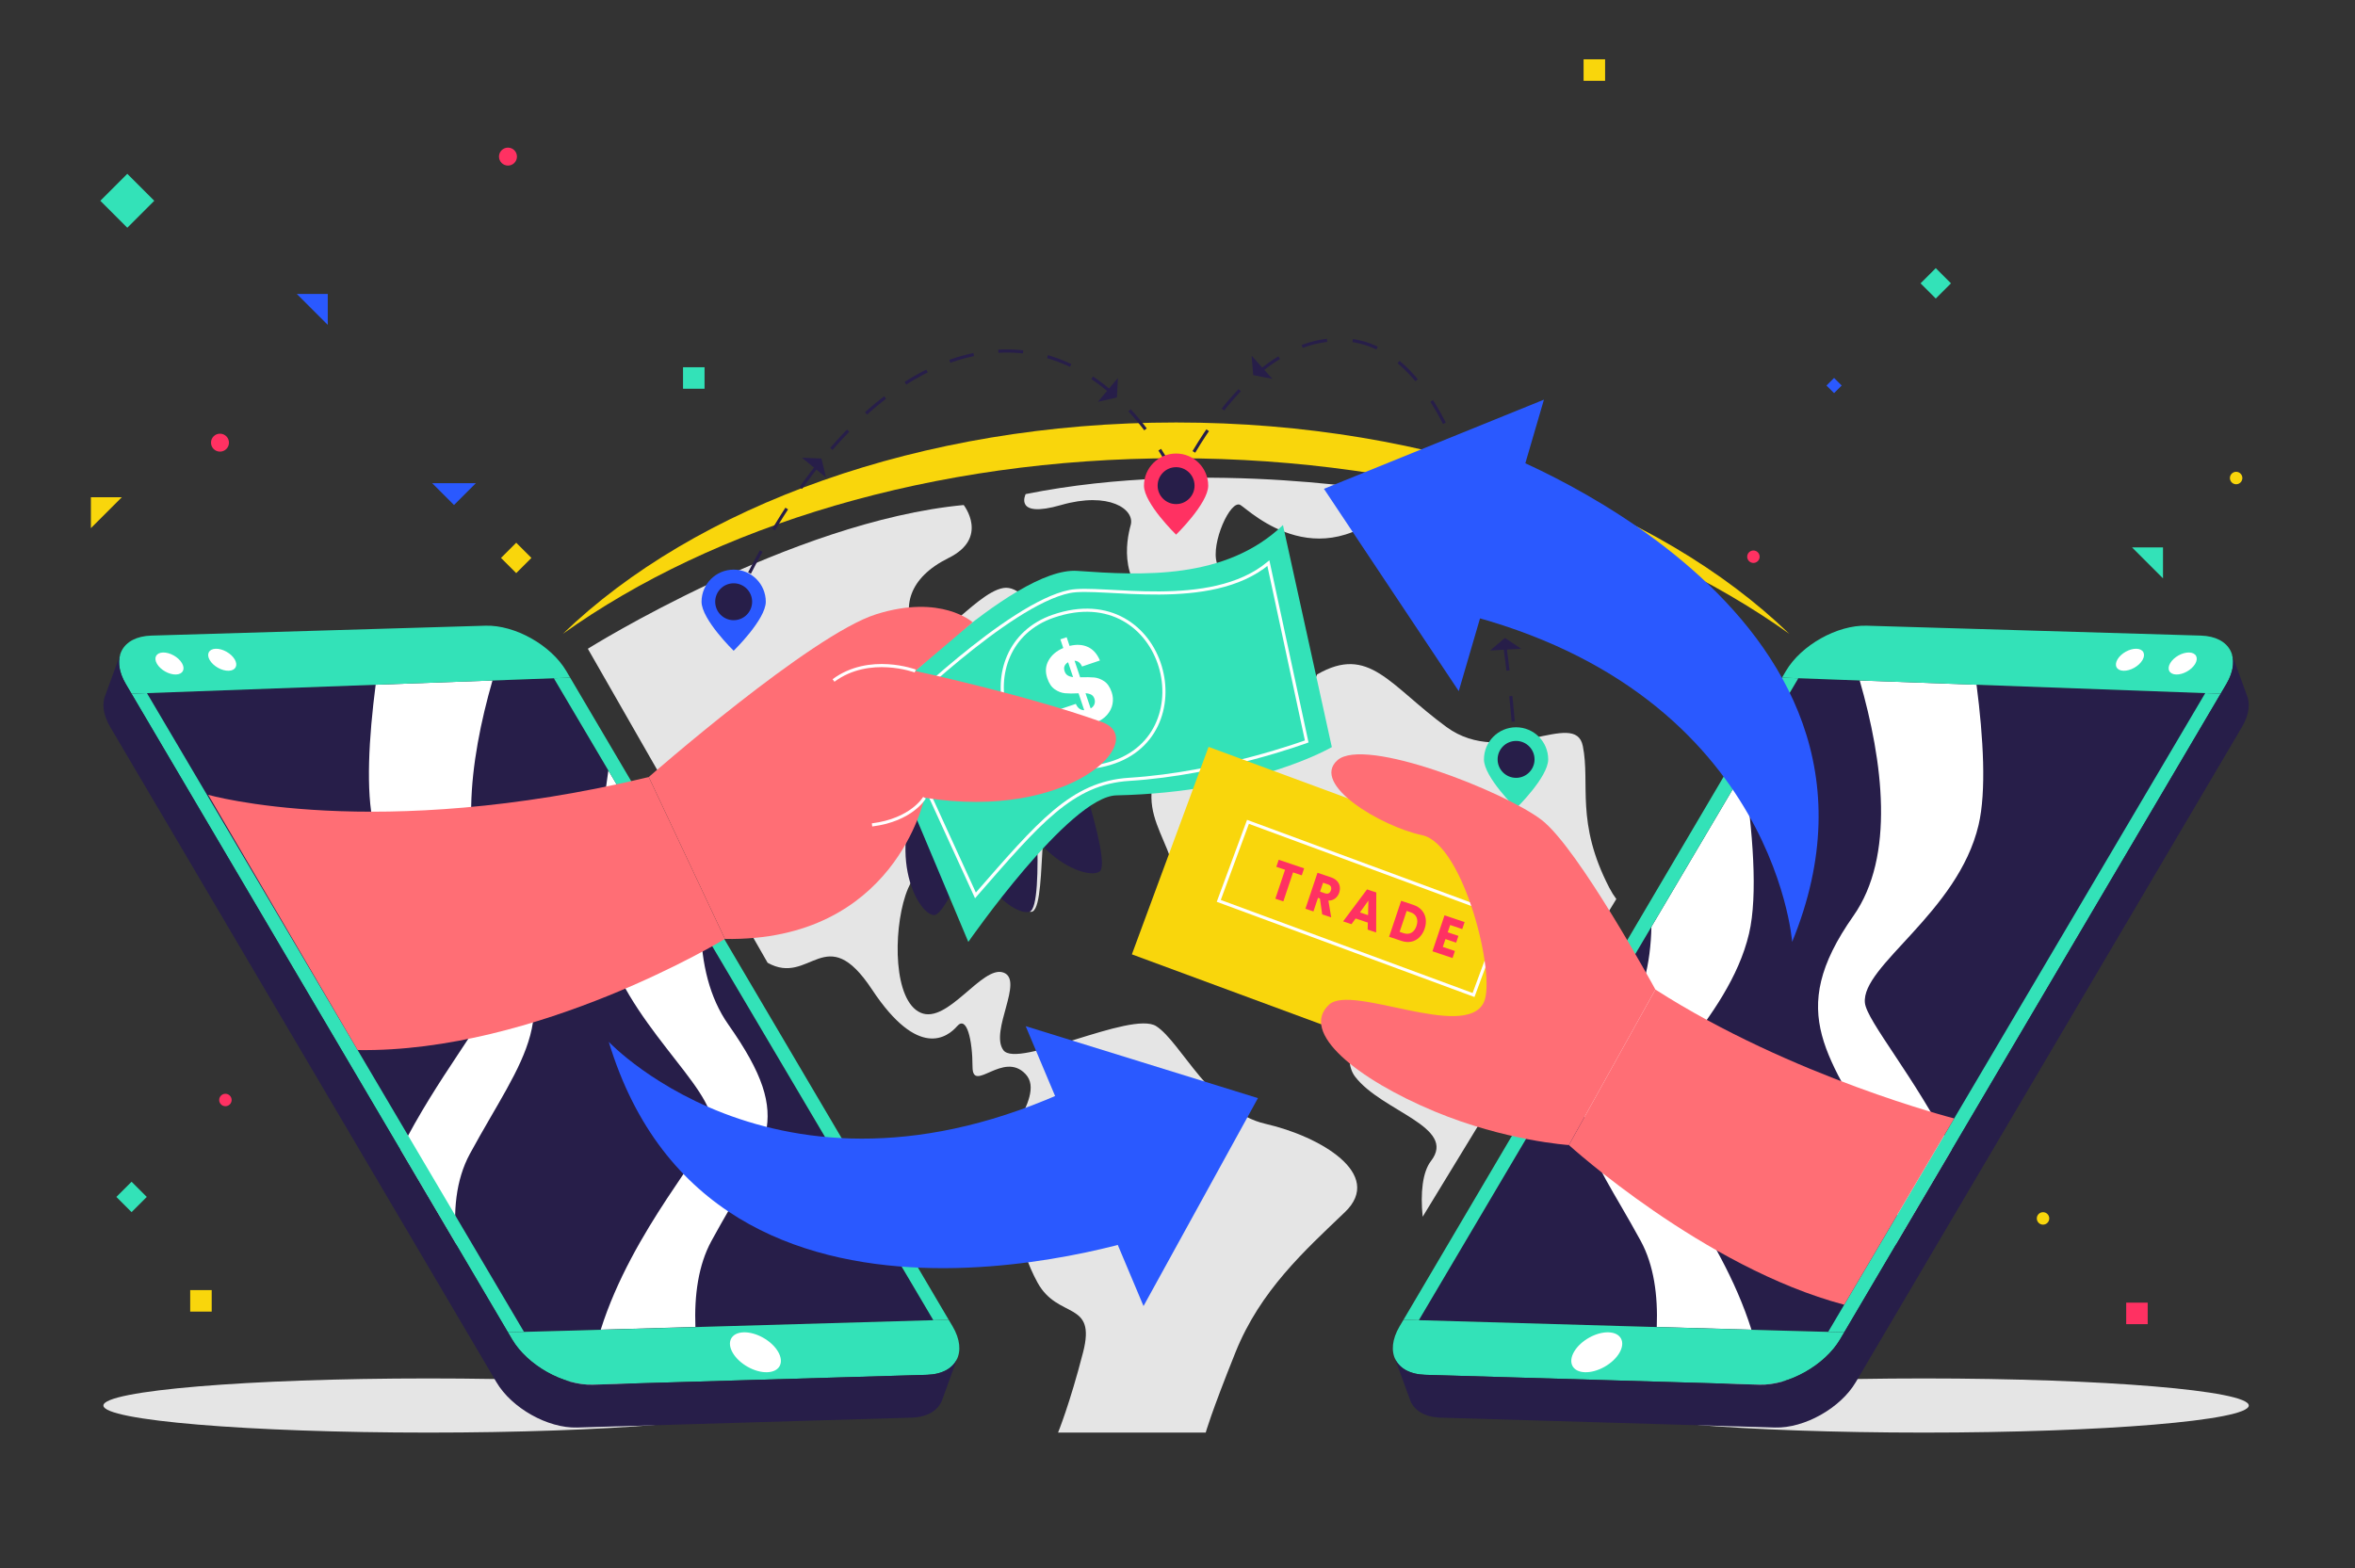 <svg width="713" height="475" viewBox="0 0 713 475" fill="none" xmlns="http://www.w3.org/2000/svg">
<rect x="0" y="0" width="713" height="475" fill="#333333" stroke="none"/>
<mask id="mask0_153_1975" style="mask-type:luminance" maskUnits="userSpaceOnUse" x="0" y="0" width="713" height="475">
<path d="M0 0H712.148V474.766H0V0Z" fill="white"/>
</mask>
<g mask="url(#mask0_153_1975)">
<path d="M310.533 149.632C310.533 149.632 306.771 157.114 321.257 152.943C335.743 148.773 343.657 154.234 342.329 159.016C341.002 163.798 338.242 177.991 352.393 184.793C366.545 191.595 370.278 176.387 368.412 170.468C366.545 164.549 372.556 151.104 375.561 152.943C378.566 154.782 400.661 176.786 424.924 149.632C424.924 149.632 365.942 138.462 310.533 149.632Z" fill="#E5E5E5"/>
</g>
<mask id="mask1_153_1975" style="mask-type:luminance" maskUnits="userSpaceOnUse" x="0" y="0" width="713" height="475">
<path d="M0 0H712.148V474.766H0V0Z" fill="white"/>
</mask>
<g mask="url(#mask1_153_1975)">
<path d="M433.242 351.605C430.698 354.884 429.995 361.276 430.729 368.482L489.358 272.263C488.628 271.299 487.929 270.192 487.267 268.917C476.922 248.999 481.52 237.471 479.22 225.943C476.922 214.414 455.305 232.86 437.952 220.178C420.599 207.497 414.507 195.167 398.76 204.253C398.76 204.253 396.814 210.265 386.832 218.673C381.496 223.167 356.4 221.212 352.395 228.441C340.9 249.192 359.522 254.604 356.074 277.14C352.625 299.677 402.207 277.711 413.702 280.648C425.196 283.585 402.207 315.456 410.254 326.037C418.3 336.617 441.289 341.228 433.242 351.605Z" fill="#E5E5E5"/>
</g>
<mask id="mask2_153_1975" style="mask-type:luminance" maskUnits="userSpaceOnUse" x="0" y="0" width="713" height="475">
<path d="M0 0H712.148V474.766H0V0Z" fill="white"/>
</mask>
<g mask="url(#mask2_153_1975)">
<path d="M177.977 196.468C177.977 196.468 239.526 157.866 291.767 152.944C291.767 152.944 299.553 162.859 287.222 168.964C274.891 175.067 273.09 184.013 277.058 191.943C281.027 199.874 294.855 179.575 303.766 178.073C312.675 176.57 319.541 199.775 333.13 196.468C346.72 193.16 365.282 219.711 356.073 222.136C346.865 224.559 327.221 218.111 320.333 229.483C313.446 240.856 317.455 277.778 311.765 276.091C306.077 274.405 306.444 249.444 298.18 249.444C289.917 249.444 277.88 259.828 274.132 271.165C270.383 282.5 270.536 303.088 278.724 306.693C286.911 310.298 297.33 292.267 303.766 294.521C310.201 296.774 299.583 312.215 303.766 318.018C307.947 323.82 342.581 305.975 350.057 310.766C357.532 315.556 366.701 336.592 383.151 340.348C399.603 344.105 419.248 355.546 407.171 367.105C395.095 378.664 381.572 390.807 374.059 409.527C366.547 428.248 365.045 433.85 365.045 433.85H320.333C320.333 433.85 323.849 425.331 327.919 409.51C331.989 393.689 320.307 399.699 314.128 388.43C307.947 377.161 308.599 368.146 303.766 358.38C298.932 348.612 317.303 332.628 310.535 325.323C303.766 318.018 294.46 331.333 294.442 323.069C294.424 314.805 292.663 307.478 289.787 310.766C286.911 314.054 278.1 320.965 264.014 299.672C249.928 278.382 245.329 298.796 232.405 291.571L177.977 196.468Z" fill="#E5E5E5"/>
</g>
<mask id="mask3_153_1975" style="mask-type:luminance" maskUnits="userSpaceOnUse" x="0" y="0" width="713" height="475">
<path d="M0 0H712.148V474.766H0V0Z" fill="white"/>
</mask>
<g mask="url(#mask3_153_1975)">
<path d="M356.075 138.78C429.782 138.78 496.019 159.307 541.725 191.943C501.806 153.372 433.566 127.945 356.075 127.945C278.584 127.945 210.343 153.372 170.426 191.943C216.131 159.307 282.369 138.78 356.075 138.78Z" fill="#F9D60C"/>
</g>
<mask id="mask4_153_1975" style="mask-type:luminance" maskUnits="userSpaceOnUse" x="0" y="0" width="713" height="475">
<path d="M0 0H712.148V474.766H0V0Z" fill="white"/>
</mask>
<g mask="url(#mask4_153_1975)">
<path d="M356.074 147.072C356.074 147.072 356.637 145.787 357.721 143.655" stroke="#271E49" stroke-width="0.95" stroke-miterlimit="10"/>
</g>
<mask id="mask5_153_1975" style="mask-type:luminance" maskUnits="userSpaceOnUse" x="0" y="0" width="713" height="475">
<path d="M0 0H712.148V474.766H0V0Z" fill="white"/>
</mask>
<g mask="url(#mask5_153_1975)">
<path d="M361.461 136.853C369.491 123.281 386.024 101.202 407.84 102.946C437.942 105.351 453.55 159.974 458.458 222.305" stroke="#271E49" stroke-width="0.95" stroke-miterlimit="10" stroke-dasharray="7.77 7.77"/>
</g>
<mask id="mask6_153_1975" style="mask-type:luminance" maskUnits="userSpaceOnUse" x="0" y="0" width="713" height="475">
<path d="M0 0H712.148V474.766H0V0Z" fill="white"/>
</mask>
<g mask="url(#mask6_153_1975)">
<path d="M458.75 226.183C458.84 227.444 458.926 228.709 459.007 229.975" stroke="#271E49" stroke-width="0.95" stroke-miterlimit="10"/>
</g>
<mask id="mask7_153_1975" style="mask-type:luminance" maskUnits="userSpaceOnUse" x="0" y="0" width="713" height="475">
<path d="M0 0H712.148V474.766H0V0Z" fill="white"/>
</mask>
<g mask="url(#mask7_153_1975)">
<path d="M455.849 196.735L451.145 197.014L453.392 195.098L455.639 193.181L458.097 194.818L460.555 196.455L455.849 196.735Z" fill="#271E49"/>
</g>
<mask id="mask8_153_1975" style="mask-type:luminance" maskUnits="userSpaceOnUse" x="0" y="0" width="713" height="475">
<path d="M0 0H712.148V474.766H0V0Z" fill="white"/>
</mask>
<g mask="url(#mask8_153_1975)">
<path d="M382.079 111.228L385.221 114.742L382.323 114.172L379.426 113.6L379.182 110.656L378.938 107.714L382.079 111.228Z" fill="#271E49"/>
</g>
<mask id="mask9_153_1975" style="mask-type:luminance" maskUnits="userSpaceOnUse" x="0" y="0" width="713" height="475">
<path d="M0 0H712.148V474.766H0V0Z" fill="white"/>
</mask>
<g mask="url(#mask9_153_1975)">
<path d="M222.121 183.781C222.121 183.781 222.64 182.516 223.651 180.309" stroke="#271E49" stroke-width="0.95" stroke-miterlimit="10"/>
</g>
<mask id="mask10_153_1975" style="mask-type:luminance" maskUnits="userSpaceOnUse" x="0" y="0" width="713" height="475">
<path d="M0 0H712.148V474.766H0V0Z" fill="white"/>
</mask>
<g mask="url(#mask10_153_1975)">
<path d="M226.926 173.541C236.604 154.48 260.463 114.817 294.441 107.453C329.457 99.863 349.511 131.541 356.711 146.04" stroke="#271E49" stroke-width="0.95" stroke-miterlimit="10" stroke-dasharray="7.52 7.52"/>
</g>
<mask id="mask11_153_1975" style="mask-type:luminance" maskUnits="userSpaceOnUse" x="0" y="0" width="713" height="475">
<path d="M0 0H712.148V474.766H0V0Z" fill="white"/>
</mask>
<g mask="url(#mask11_153_1975)">
<path d="M358.324 149.442C359.305 151.629 359.788 152.943 359.788 152.943" stroke="#271E49" stroke-width="0.95" stroke-miterlimit="10"/>
</g>
<mask id="mask12_153_1975" style="mask-type:luminance" maskUnits="userSpaceOnUse" x="0" y="0" width="713" height="475">
<path d="M0 0H712.148V474.766H0V0Z" fill="white"/>
</mask>
<g mask="url(#mask12_153_1975)">
<path d="M246.443 141.611L242.801 138.62L245.751 138.74L248.701 138.86L249.393 141.73L250.086 144.602L246.443 141.611Z" fill="#271E49"/>
</g>
<mask id="mask13_153_1975" style="mask-type:luminance" maskUnits="userSpaceOnUse" x="0" y="0" width="713" height="475">
<path d="M0 0H712.148V474.766H0V0Z" fill="white"/>
</mask>
<g mask="url(#mask13_153_1975)">
<path d="M335.426 118.08L338.458 114.471L338.305 117.42L338.152 120.37L335.274 121.03L332.395 121.689L335.426 118.08Z" fill="#271E49"/>
</g>
<mask id="mask14_153_1975" style="mask-type:luminance" maskUnits="userSpaceOnUse" x="0" y="0" width="713" height="475">
<path d="M0 0H712.148V474.766H0V0Z" fill="white"/>
</mask>
<g mask="url(#mask14_153_1975)">
<path d="M365.799 147.073C365.799 152.445 356.073 161.918 356.073 161.918C356.073 161.918 346.348 152.445 346.348 147.073C346.348 141.702 350.702 137.348 356.073 137.348C361.444 137.348 365.799 141.702 365.799 147.073Z" fill="#FF3162"/>
</g>
<mask id="mask15_153_1975" style="mask-type:luminance" maskUnits="userSpaceOnUse" x="0" y="0" width="713" height="475">
<path d="M0 0H712.148V474.766H0V0Z" fill="white"/>
</mask>
<g mask="url(#mask15_153_1975)">
<path d="M361.663 147.072C361.663 150.159 359.161 152.662 356.074 152.662C352.986 152.662 350.484 150.159 350.484 147.072C350.484 143.985 352.986 141.482 356.074 141.482C359.161 141.482 361.663 143.985 361.663 147.072Z" fill="#271E49"/>
</g>
<mask id="mask16_153_1975" style="mask-type:luminance" maskUnits="userSpaceOnUse" x="0" y="0" width="713" height="475">
<path d="M0 0H712.148V474.766H0V0Z" fill="white"/>
</mask>
<g mask="url(#mask16_153_1975)">
<path d="M231.85 182.234C231.85 187.606 222.124 197.078 222.124 197.078C222.124 197.078 212.398 187.606 212.398 182.234C212.398 176.863 216.753 172.508 222.124 172.508C227.495 172.508 231.85 176.863 231.85 182.234Z" fill="#2A59FF"/>
</g>
<mask id="mask17_153_1975" style="mask-type:luminance" maskUnits="userSpaceOnUse" x="0" y="0" width="713" height="475">
<path d="M0 0H712.148V474.766H0V0Z" fill="white"/>
</mask>
<g mask="url(#mask17_153_1975)">
<path d="M227.714 182.234C227.714 185.321 225.211 187.824 222.124 187.824C219.037 187.824 216.535 185.321 216.535 182.234C216.535 179.147 219.037 176.644 222.124 176.644C225.211 176.644 227.714 179.147 227.714 182.234Z" fill="#271E49"/>
</g>
<mask id="mask18_153_1975" style="mask-type:luminance" maskUnits="userSpaceOnUse" x="0" y="0" width="713" height="475">
<path d="M0 0H712.148V474.766H0V0Z" fill="white"/>
</mask>
<g mask="url(#mask18_153_1975)">
<path d="M468.732 229.975C468.732 235.347 459.007 244.82 459.007 244.82C459.007 244.82 449.281 235.347 449.281 229.975C449.281 224.604 453.636 220.25 459.007 220.25C464.378 220.25 468.732 224.604 468.732 229.975Z" fill="#33E2B8"/>
</g>
<mask id="mask19_153_1975" style="mask-type:luminance" maskUnits="userSpaceOnUse" x="0" y="0" width="713" height="475">
<path d="M0 0H712.148V474.766H0V0Z" fill="white"/>
</mask>
<g mask="url(#mask19_153_1975)">
<path d="M464.597 229.975C464.597 233.061 462.094 235.564 459.007 235.564C455.919 235.564 453.418 233.061 453.418 229.975C453.418 226.888 455.919 224.385 459.007 224.385C462.094 224.385 464.597 226.888 464.597 229.975Z" fill="#271E49"/>
</g>
<mask id="mask20_153_1975" style="mask-type:luminance" maskUnits="userSpaceOnUse" x="0" y="0" width="713" height="475">
<path d="M0 0H712.148V474.766H0V0Z" fill="white"/>
</mask>
<g mask="url(#mask20_153_1975)">
<path d="M680.843 425.65C680.843 421.122 636.795 417.451 582.461 417.451C528.126 417.451 484.078 421.122 484.078 425.65C484.078 430.179 528.126 433.85 582.461 433.85C636.795 433.85 680.843 430.179 680.843 425.65Z" fill="#E5E5E5"/>
</g>
<mask id="mask21_153_1975" style="mask-type:luminance" maskUnits="userSpaceOnUse" x="0" y="0" width="713" height="475">
<path d="M0 0H712.148V474.766H0V0Z" fill="white"/>
</mask>
<g mask="url(#mask21_153_1975)">
<path d="M228.068 425.65C228.068 421.122 184.021 417.451 129.687 417.451C75.352 417.451 31.305 421.122 31.305 425.65C31.305 430.179 75.352 433.85 129.687 433.85C184.021 433.85 228.068 430.179 228.068 425.65Z" fill="#E5E5E5"/>
</g>
<mask id="mask22_153_1975" style="mask-type:luminance" maskUnits="userSpaceOnUse" x="0" y="0" width="713" height="475">
<path d="M0 0H712.148V474.766H0V0Z" fill="white"/>
</mask>
<g mask="url(#mask22_153_1975)">
<path d="M282.582 399.809L153.793 403.482L138.228 377.067L121.265 348.293L39.812 210.073L113.735 207.37L149.107 206.075L167.679 205.397L184.187 233.32L212.161 280.665L282.582 399.809Z" fill="#271E49"/>
</g>
<mask id="mask23_153_1975" style="mask-type:luminance" maskUnits="userSpaceOnUse" x="0" y="0" width="713" height="475">
<path d="M0 0H712.148V474.766H0V0Z" fill="white"/>
</mask>
<g mask="url(#mask23_153_1975)">
<path d="M142.276 349.408C137.944 357.373 137.124 367.099 138.227 377.068L121.265 348.294C132.438 326.15 146.951 309.207 147.529 303.722C148.713 292.448 119.362 276.395 113.118 249.839C110.719 239.647 111.66 223.453 113.735 207.371L149.107 206.076C142.042 230.618 138.329 259.342 151.03 277.398C172.01 307.224 158.328 319.874 142.276 349.408Z" fill="white"/>
</g>
<mask id="mask24_153_1975" style="mask-type:luminance" maskUnits="userSpaceOnUse" x="0" y="0" width="713" height="475">
<path d="M0 0H712.148V474.766H0V0Z" fill="white"/>
</mask>
<g mask="url(#mask24_153_1975)">
<path d="M215.38 375.842C211.432 383.109 210.177 392.239 210.542 401.863L181.879 402.684C191.494 372.199 214.691 347.777 215.43 340.723C216.605 329.448 188.853 309.297 182.609 282.729C179.865 271.061 181.495 251.549 184.188 233.32L212.162 280.666C212.404 291.798 214.782 302.132 220.521 310.29C241.512 340.115 231.442 346.309 215.38 375.842Z" fill="white"/>
</g>
<mask id="mask25_153_1975" style="mask-type:luminance" maskUnits="userSpaceOnUse" x="0" y="0" width="713" height="475">
<path d="M0 0H712.148V474.766H0V0Z" fill="white"/>
</mask>
<g mask="url(#mask25_153_1975)">
<path d="M171.45 203.216C166.832 195.369 155.884 189.23 147.003 189.487L45.82 192.484C36.931 192.747 33.479 199.311 38.092 207.151L39.814 210.076L172.627 205.22L171.45 203.216Z" fill="#33E2B8"/>
</g>
<mask id="mask26_153_1975" style="mask-type:luminance" maskUnits="userSpaceOnUse" x="0" y="0" width="713" height="475">
<path d="M0 0H712.148V474.766H0V0Z" fill="white"/>
</mask>
<g mask="url(#mask26_153_1975)">
<path d="M155.045 405.619L153.793 403.483C154.899 403.535 287.222 399.672 287.222 399.672L288.407 401.672C293.024 409.518 289.556 416.094 280.675 416.352L179.487 419.339C170.603 419.61 159.663 413.466 155.045 405.619Z" fill="#33E2B8"/>
</g>
<mask id="mask27_153_1975" style="mask-type:luminance" maskUnits="userSpaceOnUse" x="0" y="0" width="713" height="475">
<path d="M0 0H712.148V474.766H0V0Z" fill="white"/>
</mask>
<g mask="url(#mask27_153_1975)">
<path d="M172.626 205.219L287.222 399.674L282.58 399.811L167.68 205.4L172.626 205.219Z" fill="#33E2B8"/>
</g>
<mask id="mask28_153_1975" style="mask-type:luminance" maskUnits="userSpaceOnUse" x="0" y="0" width="713" height="475">
<path d="M0 0H712.148V474.766H0V0Z" fill="white"/>
</mask>
<g mask="url(#mask28_153_1975)">
<path d="M44.486 209.902L158.656 403.366L153.793 403.482L39.812 210.073L44.486 209.902Z" fill="#33E2B8"/>
</g>
<mask id="mask29_153_1975" style="mask-type:luminance" maskUnits="userSpaceOnUse" x="0" y="0" width="713" height="475">
<path d="M0 0H712.148V474.766H0V0Z" fill="white"/>
</mask>
<g mask="url(#mask29_153_1975)">
<path d="M53.277 204.27C55.359 204.208 56.171 202.665 55.086 200.822C54.005 198.984 51.434 197.54 49.352 197.602C47.264 197.664 46.452 199.207 47.533 201.045C48.619 202.888 51.189 204.331 53.277 204.27Z" fill="white"/>
</g>
<mask id="mask30_153_1975" style="mask-type:luminance" maskUnits="userSpaceOnUse" x="0" y="0" width="713" height="475">
<path d="M0 0H712.148V474.766H0V0Z" fill="white"/>
</mask>
<g mask="url(#mask30_153_1975)">
<path d="M69.246 203.137C71.327 203.075 72.14 201.532 71.056 199.689C69.974 197.851 67.403 196.407 65.321 196.469C63.233 196.531 62.421 198.074 63.502 199.912C64.588 201.755 67.158 203.198 69.246 203.137Z" fill="white"/>
</g>
<mask id="mask31_153_1975" style="mask-type:luminance" maskUnits="userSpaceOnUse" x="0" y="0" width="713" height="475">
<path d="M0 0H712.148V474.766H0V0Z" fill="white"/>
</mask>
<g mask="url(#mask31_153_1975)">
<path d="M232.269 415.571C236.048 415.46 237.521 412.662 235.557 409.326C233.592 405.989 228.934 403.373 225.154 403.485C221.375 403.597 219.902 406.394 221.867 409.731C223.83 413.067 228.49 415.683 232.269 415.571Z" fill="white"/>
</g>
<mask id="mask32_153_1975" style="mask-type:luminance" maskUnits="userSpaceOnUse" x="0" y="0" width="713" height="475">
<path d="M0 0H712.148V474.766H0V0Z" fill="white"/>
</mask>
<g mask="url(#mask32_153_1975)">
<path d="M36.606 197.601L36.59 197.643C36.596 197.628 36.6 197.614 36.606 197.601Z" fill="#C6D0DC"/>
</g>
<mask id="mask33_153_1975" style="mask-type:luminance" maskUnits="userSpaceOnUse" x="0" y="0" width="713" height="475">
<path d="M0 0H712.148V474.766H0V0Z" fill="white"/>
</mask>
<g mask="url(#mask33_153_1975)">
<path d="M280.677 416.352L179.49 419.339C170.605 419.61 159.665 413.466 155.047 405.619L38.094 207.149C36.099 203.759 35.615 200.609 36.425 198.102L31.948 210.379C30.794 212.988 31.167 216.415 33.354 220.129L150.306 418.595C154.924 426.439 165.864 432.581 174.749 432.318L275.939 429.326C280.979 429.177 284.271 426.995 285.334 423.703L289.79 411.469C288.492 414.346 285.329 416.216 280.677 416.352Z" fill="#271E49"/>
</g>
<mask id="mask34_153_1975" style="mask-type:luminance" maskUnits="userSpaceOnUse" x="0" y="0" width="713" height="475">
<path d="M0 0H712.148V474.766H0V0Z" fill="white"/>
</mask>
<g mask="url(#mask34_153_1975)">
<path d="M429.566 399.809L558.355 403.482L573.921 377.067L590.884 348.293L672.337 210.073L598.413 207.37L563.041 206.075L544.469 205.397L527.962 233.32L499.987 280.665L429.566 399.809Z" fill="#271E49"/>
</g>
<mask id="mask35_153_1975" style="mask-type:luminance" maskUnits="userSpaceOnUse" x="0" y="0" width="713" height="475">
<path d="M0 0H712.148V474.766H0V0Z" fill="white"/>
</mask>
<g mask="url(#mask35_153_1975)">
<path d="M569.874 349.408C574.206 357.373 575.025 367.099 573.923 377.068L590.885 348.294C579.711 326.15 565.197 309.207 564.621 303.722C563.437 292.448 592.788 276.395 599.032 249.839C601.431 239.647 600.49 223.453 598.415 207.371L563.043 206.076C570.107 230.618 573.821 259.342 561.119 277.398C540.139 307.224 553.822 319.874 569.874 349.408Z" fill="white"/>
</g>
<mask id="mask36_153_1975" style="mask-type:luminance" maskUnits="userSpaceOnUse" x="0" y="0" width="713" height="475">
<path d="M0 0H712.148V474.766H0V0Z" fill="white"/>
</mask>
<g mask="url(#mask36_153_1975)">
<path d="M496.769 375.842C500.715 383.109 501.971 392.239 501.606 401.863L530.268 402.684C520.653 372.199 497.457 347.777 496.717 340.723C495.544 329.448 523.296 309.297 529.54 282.729C532.282 271.061 530.654 251.549 527.961 233.32L499.987 280.666C499.743 291.798 497.366 302.132 491.627 310.29C470.637 340.115 480.706 346.309 496.769 375.842Z" fill="white"/>
</g>
<mask id="mask37_153_1975" style="mask-type:luminance" maskUnits="userSpaceOnUse" x="0" y="0" width="713" height="475">
<path d="M0 0H712.148V474.766H0V0Z" fill="white"/>
</mask>
<g mask="url(#mask37_153_1975)">
<path d="M540.7 203.216C545.317 195.369 556.266 189.23 565.147 189.487L666.329 192.484C675.218 192.747 678.671 199.311 674.058 207.151L672.336 210.076L539.523 205.22L540.7 203.216Z" fill="#33E2B8"/>
</g>
<mask id="mask38_153_1975" style="mask-type:luminance" maskUnits="userSpaceOnUse" x="0" y="0" width="713" height="475">
<path d="M0 0H712.148V474.766H0V0Z" fill="white"/>
</mask>
<g mask="url(#mask38_153_1975)">
<path d="M557.101 405.619L558.353 403.483C557.246 403.535 424.925 399.672 424.925 399.672L423.74 401.672C419.123 409.518 422.591 416.094 431.472 416.352L532.659 419.339C541.543 419.61 552.484 413.466 557.101 405.619Z" fill="#33E2B8"/>
</g>
<mask id="mask39_153_1975" style="mask-type:luminance" maskUnits="userSpaceOnUse" x="0" y="0" width="713" height="475">
<path d="M0 0H712.148V474.766H0V0Z" fill="white"/>
</mask>
<g mask="url(#mask39_153_1975)">
<path d="M539.522 205.219L424.926 399.674L429.567 399.811L544.468 205.4L539.522 205.219Z" fill="#33E2B8"/>
</g>
<mask id="mask40_153_1975" style="mask-type:luminance" maskUnits="userSpaceOnUse" x="0" y="0" width="713" height="475">
<path d="M0 0H712.148V474.766H0V0Z" fill="white"/>
</mask>
<g mask="url(#mask40_153_1975)">
<path d="M667.662 209.902L553.492 403.366L558.355 403.482L672.336 210.073L667.662 209.902Z" fill="#33E2B8"/>
</g>
<mask id="mask41_153_1975" style="mask-type:luminance" maskUnits="userSpaceOnUse" x="0" y="0" width="713" height="475">
<path d="M0 0H712.148V474.766H0V0Z" fill="white"/>
</mask>
<g mask="url(#mask41_153_1975)">
<path d="M658.869 204.27C656.788 204.208 655.974 202.665 657.059 200.822C658.141 198.984 660.712 197.54 662.794 197.602C664.881 197.664 665.694 199.207 664.613 201.045C663.527 202.888 660.956 204.331 658.869 204.27Z" fill="white"/>
</g>
<mask id="mask42_153_1975" style="mask-type:luminance" maskUnits="userSpaceOnUse" x="0" y="0" width="713" height="475">
<path d="M0 0H712.148V474.766H0V0Z" fill="white"/>
</mask>
<g mask="url(#mask42_153_1975)">
<path d="M642.904 203.137C640.823 203.075 640.009 201.532 641.094 199.689C642.176 197.851 644.746 196.407 646.83 196.469C648.917 196.531 649.728 198.074 648.648 199.912C647.563 201.755 644.991 203.198 642.904 203.137Z" fill="white"/>
</g>
<mask id="mask43_153_1975" style="mask-type:luminance" maskUnits="userSpaceOnUse" x="0" y="0" width="713" height="475">
<path d="M0 0H712.148V474.766H0V0Z" fill="white"/>
</mask>
<g mask="url(#mask43_153_1975)">
<path d="M479.877 415.571C476.098 415.46 474.625 412.662 476.589 409.326C478.552 405.989 483.212 403.373 486.991 403.485C490.771 403.597 492.243 406.394 490.279 409.731C488.315 413.067 483.656 415.683 479.877 415.571Z" fill="white"/>
</g>
<mask id="mask44_153_1975" style="mask-type:luminance" maskUnits="userSpaceOnUse" x="0" y="0" width="713" height="475">
<path d="M0 0H712.148V474.766H0V0Z" fill="white"/>
</mask>
<g mask="url(#mask44_153_1975)">
<path d="M675.543 197.601H675.544L675.56 197.643C675.554 197.628 675.549 197.614 675.543 197.601Z" fill="#C6D0DC"/>
</g>
<mask id="mask45_153_1975" style="mask-type:luminance" maskUnits="userSpaceOnUse" x="0" y="0" width="713" height="475">
<path d="M0 0H712.148V474.766H0V0Z" fill="white"/>
</mask>
<g mask="url(#mask45_153_1975)">
<path d="M431.473 416.352L532.66 419.339C541.544 419.61 552.484 413.466 557.103 405.619L674.056 207.149C676.05 203.759 676.534 200.609 675.725 198.102L680.202 210.379C681.356 212.988 680.983 216.415 678.796 220.129L561.844 418.595C557.226 426.439 546.285 432.581 537.401 432.318L436.21 429.326C431.171 429.177 427.879 426.995 426.816 423.703L422.359 411.469C423.658 414.346 426.821 416.216 431.473 416.352Z" fill="#271E49"/>
</g>
<mask id="mask46_153_1975" style="mask-type:luminance" maskUnits="userSpaceOnUse" x="0" y="0" width="713" height="475">
<path d="M0 0H712.148V474.766H0V0Z" fill="white"/>
</mask>
<g mask="url(#mask46_153_1975)">
<path d="M321.801 218.674C321.801 218.674 337.062 261.13 332.9 263.95C328.738 266.768 308.488 258.615 303.766 231.16L321.801 218.674Z" fill="#271E49"/>
</g>
<mask id="mask47_153_1975" style="mask-type:luminance" maskUnits="userSpaceOnUse" x="0" y="0" width="713" height="475">
<path d="M0 0H712.148V474.766H0V0Z" fill="white"/>
</mask>
<g mask="url(#mask47_153_1975)">
<path d="M312.64 229.482C312.64 229.482 316.513 274.432 311.768 276.09C307.022 277.75 289.537 264.68 292.007 236.931L312.64 229.482Z" fill="#271E49"/>
</g>
<mask id="mask48_153_1975" style="mask-type:luminance" maskUnits="userSpaceOnUse" x="0" y="0" width="713" height="475">
<path d="M0 0H712.148V474.766H0V0Z" fill="white"/>
</mask>
<g mask="url(#mask48_153_1975)">
<path d="M302.795 235.07C302.795 235.07 287.715 277.591 282.708 277.137C277.702 276.682 267.195 257.547 280.929 233.31L302.795 235.07Z" fill="#271E49"/>
</g>
<mask id="mask49_153_1975" style="mask-type:luminance" maskUnits="userSpaceOnUse" x="0" y="0" width="713" height="475">
<path d="M0 0H712.148V474.766H0V0Z" fill="white"/>
</mask>
<g mask="url(#mask49_153_1975)">
<path d="M264.016 215.898C264.016 215.898 306.545 171.503 326.15 172.89C345.755 174.278 371.019 175.665 388.429 159.017L403.225 226.252C403.225 226.252 380.021 239.946 338.017 240.871C323.784 241.183 293.168 285.254 293.168 285.254L264.016 215.898Z" fill="#33E2B8"/>
</g>
<path d="M336.572 209.616C336.973 210.804 337.057 211.994 336.828 213.188C336.606 214.384 336.055 215.486 335.182 216.493C334.305 217.502 333.129 218.29 331.654 218.852L332.533 221.478L330.631 222.112L329.74 219.452C327.587 219.973 325.671 219.859 323.988 219.107C322.31 218.359 321.092 216.982 320.327 214.979L325.723 213.165C326.271 214.428 327.117 215.066 328.26 215.079L326.547 209.961C324.861 210.05 323.49 210.044 322.43 209.939C321.375 209.836 320.354 209.446 319.359 208.77C318.365 208.097 317.606 206.973 317.077 205.399C316.41 203.435 316.543 201.632 317.478 199.991C318.407 198.352 319.887 197.103 321.918 196.241L321.039 193.615L322.942 192.98L323.821 195.607C325.94 195.089 327.796 195.2 329.384 195.94C330.97 196.675 332.18 198.038 333.012 200.024L327.604 201.849C327.092 200.722 326.335 200.135 325.334 200.091L327.025 205.109C328.819 205.059 330.224 205.076 331.242 205.165C332.266 205.254 333.279 205.629 334.28 206.289C335.282 206.951 336.044 208.058 336.572 209.616ZM322.341 203.329C322.519 203.871 322.822 204.275 323.253 204.542C323.681 204.809 324.227 204.987 324.889 205.076L323.375 200.558C322.864 200.856 322.508 201.237 322.307 201.704C322.113 202.166 322.124 202.706 322.341 203.329ZM330.208 214.545C330.747 214.234 331.123 213.816 331.331 213.288C331.537 212.754 331.543 212.186 331.343 211.585C331.148 211.023 330.831 210.617 330.386 210.373C329.941 210.128 329.362 209.983 328.65 209.939L330.208 214.545Z" fill="white"/>
<mask id="mask50_153_1975" style="mask-type:luminance" maskUnits="userSpaceOnUse" x="0" y="0" width="713" height="475">
<path d="M0 0H712.148V474.766H0V0Z" fill="white"/>
</mask>
<g mask="url(#mask50_153_1975)">
<path d="M318.937 186.593C291.704 195.931 302.512 239.473 334.659 231.585C365.732 223.961 353.113 174.874 318.937 186.593Z" stroke="white" stroke-width="0.95" stroke-miterlimit="10"/>
</g>
<mask id="mask51_153_1975" style="mask-type:luminance" maskUnits="userSpaceOnUse" x="0" y="0" width="713" height="475">
<path d="M0 0H712.148V474.766H0V0Z" fill="white"/>
</mask>
<g mask="url(#mask51_153_1975)">
<path d="M270.641 217.161C270.641 217.161 305.333 182.834 323.83 179.135C333.643 177.172 366.444 185.143 384.016 170.553L395.619 224.539C395.619 224.539 369.338 234.307 341.866 236.016C324.489 237.098 314.517 249.199 295.326 271.166L270.641 217.161Z" stroke="white" stroke-width="0.95" stroke-miterlimit="10"/>
</g>
<mask id="mask52_153_1975" style="mask-type:luminance" maskUnits="userSpaceOnUse" x="0" y="0" width="713" height="475">
<path d="M0 0H712.148V474.766H0V0Z" fill="white"/>
</mask>
<g mask="url(#mask52_153_1975)">
<path d="M63.023 240.703C63.023 240.703 113.54 255.225 196.419 235.322L219.481 284.348C219.481 284.348 162.719 318.857 108.28 318.002L63.023 240.703Z" fill="#FF6E75"/>
</g>
<mask id="mask53_153_1975" style="mask-type:luminance" maskUnits="userSpaceOnUse" x="0" y="0" width="713" height="475">
<path d="M0 0H712.148V474.766H0V0Z" fill="white"/>
</mask>
<g mask="url(#mask53_153_1975)">
<path d="M196.418 235.321C196.418 235.321 245.59 192.207 265.287 186.017C284.984 179.827 294.474 188.453 294.474 188.453L277.101 203.207C277.101 203.207 310.42 210.349 333.618 218.673C348.171 223.895 324.313 248.712 279.898 241.574C279.898 241.574 270.957 285.253 219.48 284.347L196.418 235.321Z" fill="#FF6E75"/>
</g>
<mask id="mask54_153_1975" style="mask-type:luminance" maskUnits="userSpaceOnUse" x="0" y="0" width="713" height="475">
<path d="M0 0H712.148V474.766H0V0Z" fill="white"/>
</mask>
<g mask="url(#mask54_153_1975)">
<path d="M277.104 203.209C277.104 203.209 263.248 198.018 252.355 206.076" stroke="white" stroke-width="0.95" stroke-miterlimit="10"/>
</g>
<mask id="mask55_153_1975" style="mask-type:luminance" maskUnits="userSpaceOnUse" x="0" y="0" width="713" height="475">
<path d="M0 0H712.148V474.766H0V0Z" fill="white"/>
</mask>
<g mask="url(#mask55_153_1975)">
<path d="M279.9 241.575C279.9 241.575 276.053 248.318 264.016 249.82" stroke="white" stroke-width="0.95" stroke-miterlimit="10"/>
</g>
<mask id="mask56_153_1975" style="mask-type:luminance" maskUnits="userSpaceOnUse" x="0" y="0" width="713" height="475">
<path d="M0 0H712.148V474.766H0V0Z" fill="white"/>
</mask>
<g mask="url(#mask56_153_1975)">
<path d="M184.309 315.512C184.309 315.512 239.903 374.617 333.949 324.984L350.06 373.638C350.06 373.638 216.116 420.483 184.309 315.512Z" fill="#2A59FF"/>
</g>
<mask id="mask57_153_1975" style="mask-type:luminance" maskUnits="userSpaceOnUse" x="0" y="0" width="713" height="475">
<path d="M0 0H712.148V474.766H0V0Z" fill="white"/>
</mask>
<g mask="url(#mask57_153_1975)">
<path d="M380.856 332.559L363.534 364.045L346.212 395.529L328.374 353.149L310.535 310.767L345.696 321.662L380.856 332.559Z" fill="#2A59FF"/>
</g>
<mask id="mask58_153_1975" style="mask-type:luminance" maskUnits="userSpaceOnUse" x="0" y="0" width="713" height="475">
<path d="M0 0H712.148V474.766H0V0Z" fill="white"/>
</mask>
<g mask="url(#mask58_153_1975)">
<path d="M542.593 285.25C542.593 285.25 536.739 204.319 432.457 183.505L450.648 135.591C450.648 135.591 584.129 183.735 542.593 285.25Z" fill="#2A59FF"/>
</g>
<mask id="mask59_153_1975" style="mask-type:luminance" maskUnits="userSpaceOnUse" x="0" y="0" width="713" height="475">
<path d="M0 0H712.148V474.766H0V0Z" fill="white"/>
</mask>
<g mask="url(#mask59_153_1975)">
<path d="M400.836 148.035L434.138 134.532L467.442 121.029L454.547 165.167L441.653 209.305L421.244 178.67L400.836 148.035Z" fill="#2A59FF"/>
</g>
<mask id="mask60_153_1975" style="mask-type:luminance" maskUnits="userSpaceOnUse" x="0" y="0" width="713" height="475">
<path d="M0 0H712.148V474.766H0V0Z" fill="white"/>
</mask>
<g mask="url(#mask60_153_1975)">
<path d="M448.436 328.096L342.688 289.019L365.906 226.185L471.655 265.263L448.436 328.096Z" fill="#F9D60C"/>
</g>
<path d="M394.838 262.964L394.126 265.09L391.488 264.199L388.551 272.968L386.125 272.167L389.063 263.398L386.425 262.508L387.138 260.383L394.838 262.964ZM400.307 276.91L399.617 272.103L399.038 271.902L397.658 276.019L395.233 275.207L398.882 264.314L402.944 265.682C403.728 265.944 404.349 266.316 404.802 266.806C405.253 267.29 405.528 267.838 405.626 268.453C405.729 269.062 405.673 269.688 405.459 270.333C405.214 271.054 404.808 271.635 404.246 272.08C403.681 272.526 402.994 272.745 402.187 272.737L403.033 277.822L400.307 276.91ZM399.661 270.022L401.152 270.534C401.598 270.684 401.97 270.678 402.276 270.523C402.58 270.361 402.802 270.061 402.944 269.621C403.083 269.207 403.083 268.842 402.944 268.531C402.802 268.219 402.51 267.991 402.065 267.841L400.574 267.329L399.661 270.022ZM414.13 279.402L410.424 278.156L409.178 279.881L406.641 279.035L413.885 269.343L416.689 270.278L416.644 282.384L414.074 281.527L414.13 279.402ZM414.196 277.143L414.297 272.737L411.737 276.32L414.196 277.143ZM427.93 274.044C428.982 274.4 429.825 274.94 430.456 275.658C431.085 276.378 431.48 277.221 431.636 278.184C431.791 279.149 431.686 280.17 431.324 281.244C430.968 282.306 430.434 283.18 429.722 283.87C429.015 284.56 428.192 284.996 427.251 285.183C426.317 285.375 425.326 285.294 424.28 284.938L420.564 283.692L424.214 272.798L427.93 274.044ZM424.892 282.59C425.81 282.896 426.617 282.857 427.307 282.479C428.003 282.101 428.52 281.416 428.854 280.42C429.188 279.413 429.193 278.545 428.876 277.817C428.556 277.082 427.936 276.565 427.018 276.259L425.883 275.869L423.757 282.201L424.892 282.59ZM439.052 280.134L438.318 282.337L441.556 283.427L440.866 285.475L437.628 284.384L436.827 286.766L440.487 288.001L439.775 290.137L433.689 288.09L437.339 277.196L443.425 279.244L442.713 281.369L439.052 280.134Z" fill="#FF3162"/>
<mask id="mask61_153_1975" style="mask-type:luminance" maskUnits="userSpaceOnUse" x="0" y="0" width="713" height="475">
<path d="M0 0H712.148V474.766H0V0Z" fill="white"/>
</mask>
<g mask="url(#mask61_153_1975)">
<path d="M446.131 301.33L368.992 272.824L377.838 248.888L454.976 277.393L446.131 301.33Z" stroke="white" stroke-width="0.95" stroke-miterlimit="10"/>
</g>
<mask id="mask62_153_1975" style="mask-type:luminance" maskUnits="userSpaceOnUse" x="0" y="0" width="713" height="475">
<path d="M0 0H712.148V474.766H0V0Z" fill="white"/>
</mask>
<g mask="url(#mask62_153_1975)">
<path d="M591.648 338.711C591.648 338.711 542.554 326.188 501.182 299.673L474.996 346.77C474.996 346.77 515.841 383.882 558.354 395.127L591.648 338.711Z" fill="#FF6E75"/>
</g>
<mask id="mask63_153_1975" style="mask-type:luminance" maskUnits="userSpaceOnUse" x="0" y="0" width="713" height="475">
<path d="M0 0H712.148V474.766H0V0Z" fill="white"/>
</mask>
<g mask="url(#mask63_153_1975)">
<path d="M501.184 299.674C501.184 299.674 477.875 256.817 466.692 248.276C455.508 239.734 413.18 222.959 404.934 230.218C396.686 237.478 418.029 250.269 430.583 252.932C443.136 255.598 453.121 295.631 449.217 303.603C443.531 315.216 409.292 297.913 402.419 304.22C393.277 312.613 410.851 326.805 434.356 336.598C455.847 345.551 474.999 346.771 474.999 346.771L501.184 299.674Z" fill="#FF6E75"/>
</g>
<mask id="mask64_153_1975" style="mask-type:luminance" maskUnits="userSpaceOnUse" x="0" y="0" width="713" height="475">
<path d="M0 0H712.148V474.766H0V0Z" fill="white"/>
</mask>
<g mask="url(#mask64_153_1975)">
<path d="M654.87 175.152L645.504 165.786H654.87V175.152Z" fill="#33E2B8"/>
</g>
<mask id="mask65_153_1975" style="mask-type:luminance" maskUnits="userSpaceOnUse" x="0" y="0" width="713" height="475">
<path d="M0 0H712.148V474.766H0V0Z" fill="white"/>
</mask>
<g mask="url(#mask65_153_1975)">
<path d="M99.233 98.387L89.867 89.02H99.233V98.387Z" fill="#2A59FF"/>
</g>
<mask id="mask66_153_1975" style="mask-type:luminance" maskUnits="userSpaceOnUse" x="0" y="0" width="713" height="475">
<path d="M0 0H712.148V474.766H0V0Z" fill="white"/>
</mask>
<g mask="url(#mask66_153_1975)">
<path d="M144.082 146.32H130.836L137.459 152.943L144.082 146.32Z" fill="#2A59FF"/>
</g>
<mask id="mask67_153_1975" style="mask-type:luminance" maskUnits="userSpaceOnUse" x="0" y="0" width="713" height="475">
<path d="M0 0H712.148V474.766H0V0Z" fill="white"/>
</mask>
<g mask="url(#mask67_153_1975)">
<path d="M36.89 150.579L27.523 159.945V150.579H36.89Z" fill="#F9D60C"/>
</g>
<mask id="mask68_153_1975" style="mask-type:luminance" maskUnits="userSpaceOnUse" x="0" y="0" width="713" height="475">
<path d="M0 0H712.148V474.766H0V0Z" fill="white"/>
</mask>
<g mask="url(#mask68_153_1975)">
<path d="M485.96 24.473H479.449V17.962H485.96V24.473Z" fill="#F9D60C"/>
</g>
<mask id="mask69_153_1975" style="mask-type:luminance" maskUnits="userSpaceOnUse" x="0" y="0" width="713" height="475">
<path d="M0 0H712.148V474.766H0V0Z" fill="white"/>
</mask>
<g mask="url(#mask69_153_1975)">
<path d="M213.308 117.727H206.797V111.216H213.308V117.727Z" fill="#33E2B8"/>
</g>
<mask id="mask70_153_1975" style="mask-type:luminance" maskUnits="userSpaceOnUse" x="0" y="0" width="713" height="475">
<path d="M0 0H712.148V474.766H0V0Z" fill="white"/>
</mask>
<g mask="url(#mask70_153_1975)">
<path d="M64.093 397.207H57.582V390.696H64.093V397.207Z" fill="#F9D60C"/>
</g>
<mask id="mask71_153_1975" style="mask-type:luminance" maskUnits="userSpaceOnUse" x="0" y="0" width="713" height="475">
<path d="M0 0H712.148V474.766H0V0Z" fill="white"/>
</mask>
<g mask="url(#mask71_153_1975)">
<path d="M44.439 362.484L39.835 367.088L35.23 362.484L39.835 357.879L44.439 362.484Z" fill="#33E2B8"/>
</g>
<mask id="mask72_153_1975" style="mask-type:luminance" maskUnits="userSpaceOnUse" x="0" y="0" width="713" height="475">
<path d="M0 0H712.148V474.766H0V0Z" fill="white"/>
</mask>
<g mask="url(#mask72_153_1975)">
<path d="M590.676 85.806L586.072 90.41L581.469 85.806L586.072 81.202L590.676 85.806Z" fill="#33E2B8"/>
</g>
<mask id="mask73_153_1975" style="mask-type:luminance" maskUnits="userSpaceOnUse" x="0" y="0" width="713" height="475">
<path d="M0 0H712.148V474.766H0V0Z" fill="white"/>
</mask>
<g mask="url(#mask73_153_1975)">
<path d="M557.589 116.751L555.286 119.053L552.984 116.751L555.286 114.449L557.589 116.751Z" fill="#2A59FF"/>
</g>
<mask id="mask74_153_1975" style="mask-type:luminance" maskUnits="userSpaceOnUse" x="0" y="0" width="713" height="475">
<path d="M0 0H712.148V474.766H0V0Z" fill="white"/>
</mask>
<g mask="url(#mask74_153_1975)">
<path d="M160.892 168.964L156.288 173.568L151.684 168.964L156.288 164.36L160.892 168.964Z" fill="#F9D60C"/>
</g>
<mask id="mask75_153_1975" style="mask-type:luminance" maskUnits="userSpaceOnUse" x="0" y="0" width="713" height="475">
<path d="M0 0H712.148V474.766H0V0Z" fill="white"/>
</mask>
<g mask="url(#mask75_153_1975)">
<path d="M46.71 60.803L38.542 68.971L30.375 60.803L38.542 52.635L46.71 60.803Z" fill="#33E2B8"/>
</g>
<mask id="mask76_153_1975" style="mask-type:luminance" maskUnits="userSpaceOnUse" x="0" y="0" width="713" height="475">
<path d="M0 0H712.148V474.766H0V0Z" fill="white"/>
</mask>
<g mask="url(#mask76_153_1975)">
<path d="M650.237 401.01H643.727V394.499H650.237V401.01Z" fill="#FF3162"/>
</g>
<mask id="mask77_153_1975" style="mask-type:luminance" maskUnits="userSpaceOnUse" x="0" y="0" width="713" height="475">
<path d="M0 0H712.148V474.766H0V0Z" fill="white"/>
</mask>
<g mask="url(#mask77_153_1975)">
<path d="M532.751 168.598C532.751 169.638 531.907 170.482 530.866 170.482C529.825 170.482 528.98 169.638 528.98 168.598C528.98 167.557 529.825 166.713 530.866 166.713C531.907 166.713 532.751 167.557 532.751 168.598Z" fill="#FF3162"/>
</g>
<mask id="mask78_153_1975" style="mask-type:luminance" maskUnits="userSpaceOnUse" x="0" y="0" width="713" height="475">
<path d="M0 0H712.148V474.766H0V0Z" fill="white"/>
</mask>
<g mask="url(#mask78_153_1975)">
<path d="M678.899 144.768C678.899 145.808 678.054 146.652 677.015 146.652C675.973 146.652 675.129 145.808 675.129 144.768C675.129 143.727 675.973 142.883 677.015 142.883C678.054 142.883 678.899 143.727 678.899 144.768Z" fill="#F9D60C"/>
</g>
<mask id="mask79_153_1975" style="mask-type:luminance" maskUnits="userSpaceOnUse" x="0" y="0" width="713" height="475">
<path d="M0 0H712.148V474.766H0V0Z" fill="white"/>
</mask>
<g mask="url(#mask79_153_1975)">
<path d="M620.434 368.99C620.434 370.032 619.59 370.875 618.55 370.875C617.508 370.875 616.664 370.032 616.664 368.99C616.664 367.949 617.508 367.106 618.55 367.106C619.59 367.106 620.434 367.949 620.434 368.99Z" fill="#F9D60C"/>
</g>
<mask id="mask80_153_1975" style="mask-type:luminance" maskUnits="userSpaceOnUse" x="0" y="0" width="713" height="475">
<path d="M0 0H712.148V474.766H0V0Z" fill="white"/>
</mask>
<g mask="url(#mask80_153_1975)">
<path d="M70.129 333.125C70.129 334.167 69.285 335.01 68.244 335.01C67.204 335.01 66.359 334.167 66.359 333.125C66.359 332.084 67.204 331.241 68.244 331.241C69.285 331.241 70.129 332.084 70.129 333.125Z" fill="#FF3162"/>
</g>
<mask id="mask81_153_1975" style="mask-type:luminance" maskUnits="userSpaceOnUse" x="0" y="0" width="713" height="475">
<path d="M0 0H712.148V474.766H0V0Z" fill="white"/>
</mask>
<g mask="url(#mask81_153_1975)">
<path d="M69.323 134.052C69.323 135.554 68.105 136.771 66.603 136.771C65.101 136.771 63.883 135.554 63.883 134.052C63.883 132.55 65.101 131.333 66.603 131.333C68.105 131.333 69.323 132.55 69.323 134.052Z" fill="#FF3162"/>
</g>
<mask id="mask82_153_1975" style="mask-type:luminance" maskUnits="userSpaceOnUse" x="0" y="0" width="713" height="475">
<path d="M0 0H712.148V474.766H0V0Z" fill="white"/>
</mask>
<g mask="url(#mask82_153_1975)">
<path d="M156.514 47.427C156.514 48.929 155.297 50.147 153.795 50.147C152.292 50.147 151.074 48.929 151.074 47.427C151.074 45.925 152.292 44.708 153.795 44.708C155.297 44.708 156.514 45.925 156.514 47.427Z" fill="#FF3162"/>
</g>
</svg>
